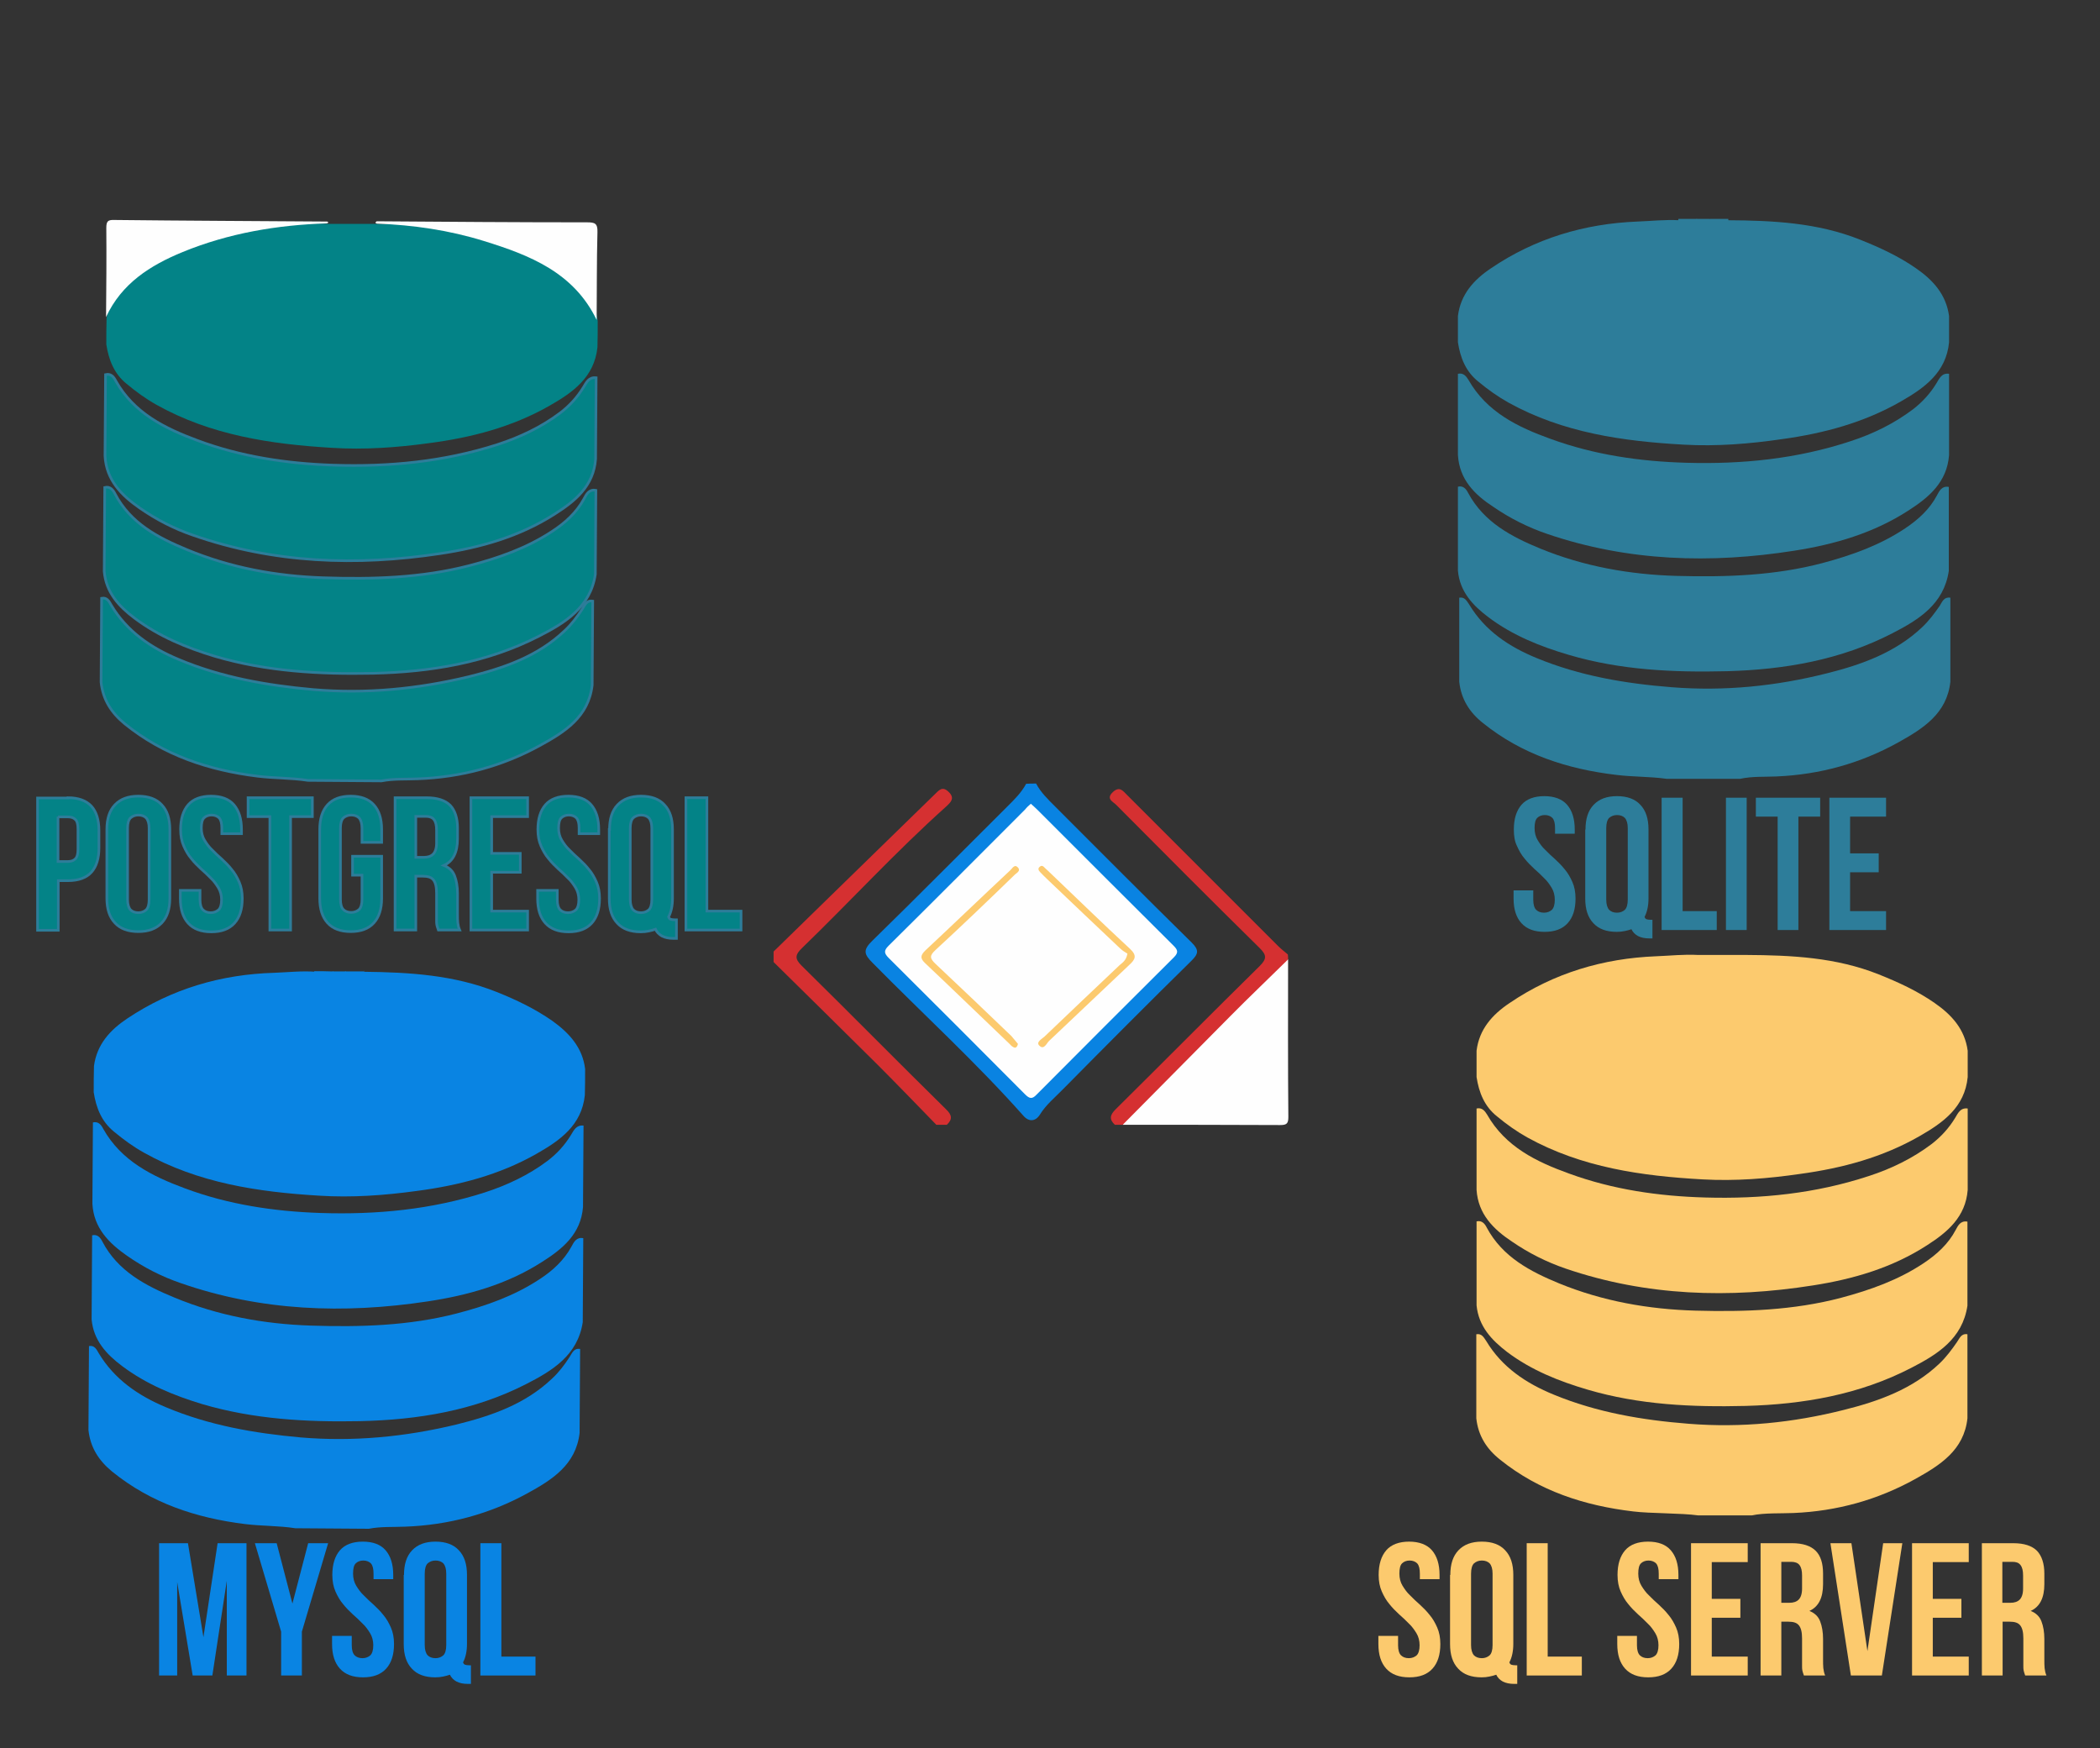 <?xml version="1.0" encoding="utf-8"?>
<!-- Generator: Adobe Illustrator 22.1.0, SVG Export Plug-In . SVG Version: 6.00 Build 0)  -->
<svg version="1.1" id="Layer_1" xmlns="http://www.w3.org/2000/svg" xmlns:xlink="http://www.w3.org/1999/xlink" x="0px" y="0px"
	 viewBox="0 0 800 666" style="enable-background:new 0 0 800 666;" xml:space="preserve">
<rect x="0" y="0" width="800" height="666" fill="#333333" stroke="none"/>
<style type="text/css">
	.st0{fill:#FCCA6E;}
	.st1{fill:none;}
	.st2{fill:#2D7D9A;}
	.st3{fill:#038387;}
	.st4{fill:#038387;stroke:#2D7D9A;stroke-miterlimit:10;}
	.st5{fill:#FEFEFE;}
	.st6{fill:#0984E3;}
	.st7{fill:#0983E2;}
	.st8{fill:#D53031;}
</style>
<g id="загружено__x28_1_x29__xA0_Image_5_">
	<g>
		<path class="st0" d="M562.5,410.3c0-3.3,0-6.7,0-10c1-8.2,6-13.8,12.6-18.2c16.8-11.4,35.6-17,55.8-17.8
			c5.3-0.2,10.6-0.8,15.9-0.5c2.2,0,4.4,0,6.7,0c1.7,0,3.4,0,5,0c2.2,0,4.4,0,6.7,0c17.2,0.1,34.2,0.9,50.5,7.4
			c7.5,3,14.7,6.3,21.3,10.9c6.5,4.5,11.5,10,12.6,18.2c0,3.3,0,6.7,0,10c-1.1,11.5-9.4,17.4-18.3,22.5
			c-14.1,8.1-29.4,12.2-45.4,14.4c-12.4,1.8-24.8,2.8-37.3,2.1c-23.2-1.3-46-4.5-66.8-16c-4.1-2.3-7.9-5-11.5-8
			C565.5,421.5,563.4,416.2,562.5,410.3z"/>
		<path class="st0" d="M562.5,497.3c0-10.7,0-21.3,0-32c2.1-0.5,3.2,1,3.9,2.4c6,11.2,16.6,16.7,27.5,21.2
			c16.6,6.8,34.1,9.9,52,10.4c18.7,0.5,37.3-0.1,55.5-4.9c11.2-3,21.9-6.8,31.6-13.3c4.9-3.3,9.2-7.2,12-12.5
			c0.9-1.7,1.9-3.7,4.5-3.2c0,10.7,0,21.3,0,32c-1.9,12.7-11.5,18.6-21.4,23.7C708.4,531.3,687,535,665,535.6
			c-20.4,0.5-40.5-0.4-60.2-6.2c-10.9-3.2-21.4-7.4-30.6-14.3C568.2,510.5,563.3,505.3,562.5,497.3z"/>
		<path class="st0" d="M749.5,508.3c0,10.7,0,21.3,0,32c-1.3,12.2-10.5,17.9-19.8,23.1c-14.4,8-29.9,12.3-46.5,13
			c-4.6,0.2-11.2-0.1-15.8,0.9c-9.3,0-11.2,0-20.5,0c-6.4-0.9-18.3-0.7-24.7-1.5c-18.6-2.2-35.9-7.8-50.7-19.7
			c-5.2-4.1-8.4-9.2-9.1-15.8c0-10.7,0-21.3,0-32c2.1-0.4,2.9,1.3,3.8,2.6c6,10,15.2,16.1,25.7,20.4c16.5,6.8,33.7,9.7,51.4,11.1
			c20.1,1.6,39.8-0.4,59.2-5.3c13.2-3.3,26.1-7.9,36.4-17.7c2.5-2.4,4.6-5.2,6.6-8.1C746.5,509.9,747.1,507.9,749.5,508.3z"/>
		<path class="st0" d="M562.5,453.3c0-10.3,0-20.7,0-31c2.1-0.5,3.2,1,4,2.3c7,12.3,18.8,18,31.3,22.5c16.7,6.1,34.1,8.6,51.8,9.1
			c21.3,0.6,42.1-1.5,62.4-8.2c8.6-2.8,16.6-6.7,23.9-12.2c3.6-2.8,6.6-6.1,8.9-9.9c1.1-1.8,2-4,4.8-3.6c0,10.3,0,20.7,0,31
			c-0.8,10.3-7.7,16.1-15.5,21.1c-13.3,8.6-28.1,12.9-43.5,15.3c-31.8,5-63.3,4.1-94.1-6.4c-7.3-2.5-14.1-5.9-20.5-10.3
			C568.9,468.3,563.1,462.5,562.5,453.3z"/>
	</g>
	<rect x="545" y="386" class="st1" width="187" height="214"/>
	<g>
		<g>
			<path class="st2" d="M555.4,130.4c0-3.3,0-6.7,0-10c1-8.2,6-13.8,12.6-18.2c16.8-11.4,35.6-17,55.8-17.8
				c5.3-0.2,10.6-0.8,15.9-0.5c2.2,0,4.4,0,6.7,0c1.7,0,3.4,0,5,0c2.2,0,4.4,0,6.7,0c17.2,0.1,34.2,0.9,50.5,7.4
				c7.5,3,14.7,6.3,21.3,10.9c6.5,4.5,11.5,10,12.6,18.2c0,3.3,0,6.7,0,10c-1.1,11.5-9.4,17.4-18.3,22.5
				c-14.1,8.1-29.4,12.2-45.4,14.4c-12.4,1.8-24.8,2.8-37.3,2.1c-23.2-1.3-46-4.5-66.8-16c-4.1-2.3-7.9-5-11.5-8
				C558.4,141.6,556.3,136.3,555.4,130.4z"/>
			<path class="st2" d="M555.4,217.4c0-10.7,0-21.3,0-32c2.1-0.5,3.2,1,3.9,2.4c6,11.2,16.6,16.7,27.5,21.2
				c16.6,6.8,34.1,9.9,52,10.4c18.7,0.5,37.3-0.1,55.5-4.9c11.2-3,21.9-6.8,31.6-13.3c4.9-3.3,9.2-7.2,12-12.5
				c0.9-1.7,1.9-3.7,4.5-3.2c0,10.7,0,21.3,0,32c-1.9,12.7-11.5,18.6-21.4,23.7c-19.7,10.2-41.1,13.9-63.1,14.5
				c-20.4,0.5-40.5-0.4-60.2-6.2c-10.9-3.2-21.4-7.4-30.6-14.3C561.1,230.7,556.1,225.4,555.4,217.4z"/>
			<path class="st2" d="M743,227.7c0,10.7,0,21.3,0,32c-1.3,12.2-10.5,17.9-19.8,23.1c-14.4,8-29.9,12.3-46.5,13
				c-4.6,0.2-9.2-0.1-13.8,0.9c-9.3,0-18.7,0-28,0c-6.4-0.9-12.8-0.7-19.2-1.5c-18.6-2.2-35.9-7.8-50.7-19.7
				c-5.2-4.1-8.4-9.2-9.1-15.8c0-10.7,0-21.3,0-32c2.1-0.4,2.9,1.3,3.8,2.6c6,10,15.2,16.1,25.7,20.4c16.5,6.8,33.7,9.7,51.4,11.1
				c20.1,1.6,39.8-0.4,59.2-5.3c13.2-3.3,26.1-7.9,36.4-17.7c2.5-2.4,4.6-5.2,6.6-8.1C739.9,229.2,740.6,227.3,743,227.7z"/>
			<path class="st2" d="M555.4,173.4c0-10.3,0-20.7,0-31c2.1-0.5,3.2,1,4,2.3c7,12.3,18.8,18,31.3,22.5c16.7,6.1,34.1,8.6,51.8,9.1
				c21.3,0.6,42.1-1.5,62.4-8.2c8.6-2.8,16.6-6.7,23.9-12.2c3.6-2.8,6.6-6.1,8.9-9.9c1.1-1.8,2-4,4.8-3.6c0,10.3,0,20.7,0,31
				c-0.8,10.3-7.7,16.1-15.5,21.1c-13.3,8.6-28.1,12.9-43.5,15.3c-31.8,5-63.3,4.1-94.1-6.4c-7.3-2.5-14.1-5.9-20.5-10.3
				C561.7,188.4,556,182.7,555.4,173.4z"/>
		</g>
		<path class="st2" d="M639.3,84.3c0-0.3,0-0.6,0.1-0.9c2.3,0,4.7,0,7,0c0.7,0.3,0.7,0.6,0,0.9C644,84.3,641.7,84.3,639.3,84.3z"/>
		<path class="st2" d="M658.4,83.4c0,0.3,0,0.6,0.1,0.9c-2.3,0-4.7,0-7,0c-0.7-0.3-0.7-0.6,0-0.9C653.7,83.4,656,83.4,658.4,83.4z"
			/>
		<path class="st2" d="M651.4,83.4c0,0.3,0,0.6,0,0.9c-1.7,0-3.4,0-5.1,0c0-0.3,0-0.6,0-0.9C648,83.4,649.7,83.4,651.4,83.4z"/>
	</g>
	<g>
		<path class="st3" d="M40.5,131.2c0-3.3,0-6.7,0.1-10c1.1-8.2,6.1-13.7,12.7-18.1C70.2,91.8,89,86.3,109.2,85.7
			c5.3-0.2,10.6-0.8,15.9-0.4c2.2,0,4.4,0,6.7,0c1.7,0,3.4,0,5,0c2.2,0,4.4,0,6.7,0c17.2,0.2,34.2,1.2,50.5,7.7
			c7.5,3,14.6,6.4,21.2,11c6.4,4.6,11.5,10.1,12.5,18.3c0,3.3,0,6.7-0.1,10c-1.2,11.5-9.5,17.3-18.5,22.4c-14.1,8-29.5,12-45.5,14.1
			c-12.4,1.7-24.8,2.6-37.3,1.8c-23.2-1.4-46-4.8-66.7-16.4c-4.1-2.3-7.8-5-11.4-8C43.5,142.4,41.4,137.1,40.5,131.2z"/>
		<path class="st4" d="M39.7,217.7c0.1-10.7,0.1-21.3,0.2-32c2.1-0.5,3.2,1,3.9,2.4c5.9,11.3,16.5,16.8,27.4,21.3
			c16.6,6.9,34,10.1,52,10.7c18.7,0.6,37.3,0.1,55.5-4.6c11.2-2.9,22-6.7,31.7-13.1c4.9-3.2,9.2-7.1,12.1-12.4
			c0.9-1.7,1.9-3.7,4.5-3.2c-0.1,10.7-0.1,21.3-0.2,32c-1.9,12.6-11.6,18.5-21.6,23.6c-19.8,10.1-41.1,13.6-63.2,14.1
			c-20.4,0.4-40.5-0.7-60.2-6.5c-10.9-3.3-21.3-7.6-30.5-14.5C45.3,231,40.4,225.7,39.7,217.7z"/>
		<path class="st4" d="M225.8,229c-0.1,10.7-0.1,21.3-0.2,32c-1.4,12.2-10.6,17.9-19.9,23c-14.4,7.9-30,12.1-46.6,12.7
			c-4.6,0.2-9.2-0.1-13.8,0.8c-9.3-0.1-18.7-0.1-28-0.2c-6.4-1-12.8-0.8-19.2-1.6c-18.6-2.3-35.8-8-50.6-20c-5.1-4.2-8.3-9.2-9-15.8
			c0.1-10.7,0.1-21.3,0.2-32c2.1-0.4,2.9,1.3,3.7,2.7c6,10,15.1,16.2,25.6,20.6c16.4,6.9,33.6,9.9,51.3,11.5
			c20.1,1.7,39.8-0.2,59.3-4.9c13.3-3.3,26.2-7.7,36.5-17.5c2.6-2.4,4.7-5.2,6.6-8.1C222.8,230.5,223.4,228.6,225.8,229z"/>
		<path class="st4" d="M40,173.7c0.1-10.3,0.1-20.7,0.2-31c2.1-0.5,3.2,1,3.9,2.4c6.9,12.3,18.7,18.1,31.1,22.7
			c16.6,6.2,34,8.8,51.7,9.4c21.3,0.7,42.2-1.3,62.5-7.8c8.6-2.8,16.7-6.6,23.9-12c3.7-2.8,6.6-6,9-9.9c1.1-1.8,2-3.9,4.8-3.6
			c-0.1,10.3-0.1,20.7-0.2,31c-0.8,10.3-7.8,16-15.7,21c-13.3,8.5-28.2,12.7-43.6,15c-31.8,4.8-63.3,3.7-94-7
			c-7.3-2.5-14.1-6-20.4-10.4C46.3,188.7,40.5,182.9,40,173.7z"/>
		<path class="st5" d="M124.5,85.1c-18.9,0.6-37.3,3.7-54.9,10.9c-12.4,5.1-23.3,12-29.2,24.8c0.1-11.3,0.2-22.7,0.1-34
			c0-2.5,0.6-3.1,3.1-3c27,0.3,54,0.4,81,0.6C125.2,84.6,125.2,84.9,124.5,85.1z"/>
		<path class="st5" d="M227.3,121.9c-8.7-18.1-25.5-24.7-43-30.1c-13.2-4.1-26.9-6.1-40.7-6.6c-0.7-0.2-0.7-0.5-0.1-0.9
			c26.7,0.2,53.4,0.4,80.2,0.4c2.9,0,4,0.4,3.9,3.7C227.3,99.6,227.4,110.8,227.3,121.9z"/>
	</g>
	<g>
		<path class="st6" d="M35.7,416.1c0-3.3,0-6.7,0.1-10c1.1-8.2,6.1-13.7,12.7-18.1c16.9-11.3,35.7-16.8,55.9-17.4
			c5.3-0.2,10.6-0.8,15.9-0.4c2.2,0,4.4,0,6.7,0c1.7,0,3.4,0,5,0c2.2,0,4.4,0,6.7,0c17.2,0.2,34.2,1.2,50.5,7.7
			c7.5,3,14.6,6.4,21.2,11c6.4,4.6,11.5,10.1,12.5,18.3c0,3.3,0,6.7-0.1,10c-1.2,11.5-9.5,17.3-18.5,22.4c-14.1,8-29.5,12-45.5,14.1
			c-12.4,1.7-24.8,2.6-37.3,1.8c-23.2-1.4-46-4.8-66.7-16.4c-4.1-2.3-7.8-5-11.4-8C38.7,427.3,36.6,422,35.7,416.1z"/>
		<path class="st6" d="M34.9,502.6c0.1-10.7,0.1-21.3,0.2-32c2.1-0.5,3.2,1,3.9,2.4c5.9,11.3,16.5,16.8,27.4,21.3
			c16.6,6.9,34,10.1,52,10.7c18.7,0.6,37.3,0.1,55.5-4.6c11.2-2.9,22-6.7,31.7-13.1c4.9-3.2,9.2-7.1,12.1-12.4
			c0.9-1.7,1.9-3.7,4.5-3.2c-0.1,10.7-0.1,21.3-0.2,32c-1.9,12.6-11.6,18.5-21.6,23.6c-19.8,10.1-41.1,13.6-63.2,14.1
			c-20.4,0.4-40.5-0.7-60.2-6.5c-10.9-3.3-21.3-7.6-30.5-14.5C40.5,515.9,35.6,510.6,34.9,502.6z"/>
		<path class="st6" d="M221,513.9c-0.1,10.7-0.1,21.3-0.2,32c-1.4,12.2-10.6,17.9-19.9,23c-14.4,7.9-30,12.1-46.6,12.7
			c-4.6,0.2-9.2-0.1-13.8,0.8c-9.3-0.1-18.7-0.1-28-0.2c-6.4-1-12.8-0.8-19.2-1.6c-18.6-2.3-35.8-8-50.6-20c-5.1-4.2-8.3-9.2-9-15.8
			c0.1-10.7,0.1-21.3,0.2-32c2.1-0.4,2.9,1.3,3.7,2.7c6,10,15.1,16.2,25.6,20.6c16.4,6.9,33.6,9.9,51.3,11.5
			c20.1,1.7,39.8-0.2,59.3-4.9c13.3-3.3,26.2-7.7,36.5-17.5c2.6-2.4,4.7-5.2,6.6-8.1C218,515.4,218.6,513.5,221,513.9z"/>
		<path class="st6" d="M35.2,458.6c0.1-10.3,0.1-20.7,0.2-31c2.1-0.5,3.2,1,3.9,2.4c6.9,12.3,18.7,18.1,31.1,22.7
			c16.6,6.2,34,8.8,51.7,9.4c21.3,0.7,42.2-1.3,62.5-7.8c8.6-2.8,16.7-6.6,23.9-12c3.7-2.8,6.6-6,9-9.9c1.1-1.8,2-3.9,4.8-3.6
			c-0.1,10.3-0.1,20.7-0.2,31c-0.8,10.3-7.8,16-15.7,21c-13.3,8.5-28.2,12.7-43.6,15c-31.8,4.8-63.3,3.7-94-7
			c-7.3-2.5-14.1-6-20.4-10.4C41.5,473.6,35.7,467.8,35.2,458.6z"/>
		<path class="st6" d="M119.7,370c0-0.3,0,1.8,0,1.5c2.3,0,4.5,3.9,7,1.4c0.7,0.3,0.7-3.1,0-2.8C124.4,370,122,370,119.7,370z"/>
		<path class="st6" d="M138.4,370.9c0,0.1,0.4-0.9,0.4-0.8c-2.3,0-4.7,0-7,0c-0.7-0.3-2.3,3.3-1.7,2.9c-1.6,6,4.5,1.9,7.7-0.3
			c0,0.2,0.9-3.2,1-3"/>
		<path class="st6" d="M131.5,371.4c0,0.3,0.3-1.5,0.3-1.3c-1.7,0-3.4,0-5.1,0c0-0.3,0,0.7,0,0.4c0.2,0,0.8,1.3,0.9,1.3"/>
	</g>
</g>
<g id="загружено__x28_1_x29__xA0_Image_3_">
</g>
<g id="загружено__x28_1_x29__xA0_Image_1_">
</g>
<g id="Слой_4_xA0_Image_1_">
	<g>
		<path class="st5" d="M490.7,365.5c0,20-0.1,40,0.1,60c0,2.5-0.6,3.1-3.1,3.1c-20-0.1-40-0.1-60-0.1c-0.6-2.3,1.2-3.3,2.4-4.5
			c18.7-18.7,37.3-37.4,56.1-56.1C487.4,366.7,488.4,364.9,490.7,365.5z"/>
		<path class="st7" d="M394.7,298.5c1.8,3.4,4.5,6,7.2,8.7c17.3,17.3,34.6,34.7,52.1,51.9c2.9,2.9,2.5,4.3-0.1,6.9
			c-16.4,16.1-32.6,32.4-48.8,48.8c-3.1,3.2-6.6,6-9,9.9c-1.6,2.5-4.1,2.8-6.2,0.4c-18.1-20.4-38.3-38.8-57.5-58.3
			c-3.3-3.3-3.7-4.9-0.1-8.4c17.3-16.9,34.3-34.1,51.4-51.1c2.7-2.7,5.4-5.3,7.2-8.7C392,298.5,393.4,298.5,394.7,298.5z"/>
		<path class="st8" d="M356.7,428.5c-7.4-7.6-14.8-15.3-22.3-22.8c-13.2-13.1-26.5-26.2-39.7-39.2c0-1.3,0-2.7,0-4
			c7-6.8,14-13.7,21-20.5c13.4-13.1,26.9-26.2,40.3-39.3c1.6-1.5,2.9-3.4,5.3-1.1c2.7,2.5,0.8,4.1-0.9,5.7
			c-19.1,17.1-36.4,36-54.8,53.8c-2.7,2.6-3,4.1-0.1,6.9c18.4,18.1,36.5,36.5,54.9,54.6c2.3,2.2,2.5,3.8,0.3,5.9
			C359.4,428.5,358,428.5,356.7,428.5z"/>
		<path class="st8" d="M490.7,365.5c-7.3,7.2-14.8,14.3-22,21.6c-13.7,13.8-27.3,27.6-41,41.4c-1,0-2,0-3,0
			c-2.2-2.1-1.9-3.7,0.3-5.9c18.4-18.2,36.5-36.5,54.9-54.6c2.9-2.9,2.5-4.3-0.1-6.9c-18.3-18-36.4-36.2-54.5-54.4
			c-1.2-1.3-4.2-2.3-1.3-5c2.5-2.3,3.8-0.4,5.3,1.1c19.2,19.2,38.4,38.4,57.6,57.6c1.2,1.2,2.5,2.2,3.7,3.2
			C490.7,364.2,490.7,364.8,490.7,365.5z"/>
		<path class="st5" d="M392.7,306.2c0.9,0.8,1.7,1.5,2.4,2.2c17.3,17.3,34.6,34.6,52,51.9c1.6,1.6,1.9,2.6,0.1,4.4
			c-17.5,17.4-34.9,34.8-52.3,52.3c-1.7,1.8-2.7,1.6-4.4-0.1c-17.3-17.4-34.6-34.7-51.9-51.9c-1.8-1.8-2-2.8-0.1-4.7
			c17.4-17.2,34.7-34.6,52-51.9C391.1,307.6,391.8,307,392.7,306.2z"/>
		<path class="st0" d="M429.5,363.3c-0.6-0.4-1.9-1.1-2.8-2c-9.3-8.8-18.6-17.6-27.9-26.5c-0.8-0.8-1.7-1.6-2.5-2.5
			c-0.6-0.6-1.1-1.4-0.2-2.1c0.9-0.8,1.5,0,2.1,0.6c0.4,0.3,0.7,0.7,1.1,1c10.4,9.9,20.6,19.9,31.1,29.6c2.8,2.6,2.2,4-0.2,6.2
			c-10.2,9.6-20.3,19.3-30.5,28.9c-1,0.9-2,3.7-3.8,1.8c-1.3-1.3,1-2.5,2-3.4c9.5-9.1,19.1-18.2,28.6-27.2
			C427.6,366.7,429,366,429.5,363.3z"/>
		<path class="st0" d="M387.8,397.7c-0.3,1.1-0.8,1.8-1.8,1.2c-0.6-0.3-1-0.8-1.5-1.3c-10.7-10.2-21.3-20.5-32.1-30.7
			c-2-1.9-1.7-3,0.1-4.8c10.8-10.1,21.5-20.4,32.3-30.5c0.8-0.7,1.6-2.4,2.8-1.3c1.6,1.5-0.5,2.3-1.2,3.1
			c-9.9,9.6-19.9,19.2-30,28.5c-2.4,2.2-2.2,3.2,0,5.3c9.7,9.1,19.3,18.3,28.9,27.5C386.2,395.7,387,396.8,387.8,397.7z"/>
	</g>
</g>
<g>
	<path class="st6" d="M77.5,623.7l5.4-35.8h11v50.4h-7.5v-36.1l-5.5,36.1h-7.5l-5.9-35.6v35.6h-6.9v-50.4h11L77.5,623.7z"/>
	<path class="st6" d="M107.1,621.6l-10-33.7h8.3l6,23l6-23h7.6l-10,33.7v16.7h-7.9V621.6z"/>
	<path class="st6" d="M126.6,600c0-4.1,1-7.2,2.9-9.4c1.9-2.2,4.9-3.3,8.7-3.3c3.9,0,6.8,1.1,8.7,3.3c1.9,2.2,2.9,5.3,2.9,9.4v1.6
		h-7.5v-2.1c0-1.8-0.3-3.1-1-3.9c-0.7-0.7-1.7-1.1-2.9-1.1c-1.2,0-2.2,0.4-2.9,1.1c-0.7,0.7-1,2-1,3.9c0,1.7,0.4,3.3,1.2,4.6
		c0.8,1.3,1.7,2.6,2.9,3.7c1.2,1.2,2.4,2.4,3.7,3.5c1.3,1.2,2.6,2.5,3.7,3.9c1.2,1.4,2.1,3,2.9,4.8c0.8,1.8,1.2,3.9,1.2,6.3
		c0,4.1-1,7.2-3,9.4c-2,2.2-4.9,3.3-8.8,3.3c-3.9,0-6.8-1.1-8.8-3.3c-2-2.2-3-5.3-3-9.4v-3.1h7.5v3.6c0,1.8,0.4,3.1,1.1,3.8
		c0.7,0.7,1.7,1.1,3,1.1c1.2,0,2.2-0.4,3-1.1c0.7-0.7,1.1-2,1.1-3.8c0-1.7-0.4-3.3-1.2-4.6c-0.8-1.3-1.7-2.6-2.9-3.7
		c-1.2-1.2-2.4-2.4-3.7-3.5c-1.3-1.2-2.6-2.5-3.7-3.9c-1.2-1.4-2.1-3-2.9-4.8C127,604.5,126.6,602.4,126.6,600z"/>
	<path class="st6" d="M153.9,600c0-4.1,1-7.2,3.1-9.4c2.1-2.2,5-3.3,8.9-3.3c3.9,0,6.9,1.1,8.9,3.3c2.1,2.2,3.1,5.3,3.1,9.4v26.2
		c0,2.8-0.5,5.2-1.5,7.1c0.2,0.5,0.4,0.8,0.8,0.9c0.3,0.1,0.8,0.2,1.5,0.2h0.7v7.1h-1.1c-1.8,0-3.2-0.3-4.4-0.9
		c-1.1-0.6-2-1.5-2.5-2.6c-0.8,0.3-1.7,0.5-2.6,0.7c-0.9,0.2-1.9,0.3-3,0.3c-3.9,0-6.9-1.1-8.9-3.3c-2.1-2.2-3.1-5.3-3.1-9.4V600z
		 M161.8,626.7c0,1.8,0.4,3.1,1.1,3.9c0.7,0.7,1.7,1.1,3,1.1c1.2,0,2.2-0.4,3-1.1c0.7-0.7,1.1-2,1.1-3.9v-27.2
		c0-1.8-0.4-3.1-1.1-3.9c-0.7-0.7-1.7-1.1-3-1.1c-1.2,0-2.2,0.4-3,1.1c-0.7,0.7-1.1,2-1.1,3.9V626.7z"/>
	<path class="st6" d="M183.1,587.9h7.9v43.2h13v7.2h-21V587.9z"/>
</g>
<g>
	<path class="st4" d="M25.9,303.9c4,0,6.9,1.1,8.9,3.2c1.9,2.1,2.9,5.2,2.9,9.3v6.6c0,4.1-1,7.2-2.9,9.3s-4.9,3.2-8.9,3.2h-3.7v18.9
		h-7.9v-50.4H25.9z M22.1,311.1v17.1h3.7c1.2,0,2.2-0.3,2.9-1c0.7-0.7,1-1.9,1-3.7v-7.6c0-1.8-0.3-3.1-1-3.7c-0.7-0.7-1.6-1-2.9-1
		H22.1z"/>
	<path class="st4" d="M40.7,316c0-4.1,1-7.2,3.1-9.4c2.1-2.2,5-3.3,8.9-3.3c3.9,0,6.9,1.1,8.9,3.3c2.1,2.2,3.1,5.3,3.1,9.4v26.2
		c0,4.1-1,7.2-3.1,9.4c-2.1,2.2-5,3.3-8.9,3.3c-3.9,0-6.9-1.1-8.9-3.3c-2.1-2.2-3.1-5.3-3.1-9.4V316z M48.6,342.7
		c0,1.8,0.4,3.1,1.1,3.9c0.7,0.7,1.7,1.1,3,1.1c1.2,0,2.2-0.4,3-1.1c0.7-0.7,1.1-2,1.1-3.9v-27.2c0-1.8-0.4-3.1-1.1-3.9
		c-0.7-0.7-1.7-1.1-3-1.1c-1.2,0-2.2,0.4-3,1.1c-0.7,0.7-1.1,2-1.1,3.9V342.7z"/>
	<path class="st4" d="M68.8,316c0-4.1,1-7.2,2.9-9.4c1.9-2.2,4.9-3.3,8.7-3.3c3.9,0,6.8,1.1,8.7,3.3c1.9,2.2,2.9,5.3,2.9,9.4v1.6
		h-7.5v-2.1c0-1.8-0.3-3.1-1-3.9c-0.7-0.7-1.7-1.1-2.9-1.1c-1.2,0-2.2,0.4-2.9,1.1c-0.7,0.7-1,2-1,3.9c0,1.7,0.4,3.3,1.2,4.6
		c0.8,1.3,1.7,2.6,2.9,3.7c1.2,1.2,2.4,2.4,3.7,3.5c1.3,1.2,2.6,2.5,3.7,3.9c1.2,1.4,2.1,3,2.9,4.8c0.8,1.8,1.2,3.9,1.2,6.3
		c0,4.1-1,7.2-3,9.4c-2,2.2-4.9,3.3-8.8,3.3c-3.9,0-6.8-1.1-8.8-3.3c-2-2.2-3-5.3-3-9.4v-3.1h7.5v3.6c0,1.8,0.4,3.1,1.1,3.8
		c0.7,0.7,1.7,1.1,3,1.1c1.2,0,2.2-0.4,3-1.1c0.7-0.7,1.1-2,1.1-3.8c0-1.7-0.4-3.3-1.2-4.6c-0.8-1.3-1.7-2.6-2.9-3.7
		c-1.2-1.2-2.4-2.4-3.7-3.5c-1.3-1.2-2.6-2.5-3.7-3.9c-1.2-1.4-2.1-3-2.9-4.8C69.2,320.5,68.8,318.4,68.8,316z"/>
	<path class="st4" d="M94.5,303.9h24.5v7.2h-8.3v43.2h-7.9v-43.2h-8.3V303.9z"/>
	<path class="st4" d="M134.3,326.2h11.1v16c0,4.1-1,7.2-3,9.4c-2,2.2-4.9,3.3-8.8,3.3s-6.8-1.1-8.8-3.3c-2-2.2-3-5.3-3-9.4V316
		c0-4.1,1-7.2,3-9.4c2-2.2,4.9-3.3,8.8-3.3s6.8,1.1,8.8,3.3c2,2.2,3,5.3,3,9.4v4.9h-7.5v-5.4c0-1.8-0.4-3.1-1.1-3.9
		c-0.7-0.7-1.7-1.1-3-1.1c-1.2,0-2.2,0.4-3,1.1c-0.7,0.7-1.1,2-1.1,3.9v27.2c0,1.8,0.4,3.1,1.1,3.8c0.7,0.7,1.7,1.1,3,1.1
		c1.2,0,2.2-0.4,3-1.1c0.7-0.7,1.1-2,1.1-3.8v-9.3h-3.6V326.2z"/>
	<path class="st4" d="M167,354.3c-0.1-0.3-0.2-0.6-0.3-0.9c-0.1-0.3-0.2-0.6-0.3-1.1c-0.1-0.4-0.1-1-0.1-1.7c0-0.7,0-1.5,0-2.5v-7.9
		c0-2.4-0.4-4-1.2-5c-0.8-1-2.1-1.4-4-1.4h-2.7v20.5h-7.9v-50.4h12c4.1,0,7.1,1,9,2.9c1.8,1.9,2.8,4.8,2.8,8.7v4
		c0,5.2-1.7,8.6-5.2,10.2c2,0.8,3.4,2.1,4.1,4c0.7,1.8,1.1,4.1,1.1,6.7v7.8c0,1.2,0,2.3,0.1,3.3c0.1,0.9,0.3,1.9,0.7,2.8H167z
		 M158.4,311.1v15.5h3.1c1.5,0,2.7-0.4,3.5-1.2c0.8-0.8,1.3-2.2,1.3-4.2v-5c0-1.8-0.3-3.1-1-4c-0.6-0.8-1.7-1.2-3.1-1.2H158.4z"/>
	<path class="st4" d="M187.3,325.1h10.9v7.2h-10.9v14.8H201v7.2h-21.6v-50.4H201v7.2h-13.7V325.1z"/>
	<path class="st4" d="M204.9,316c0-4.1,1-7.2,2.9-9.4c1.9-2.2,4.9-3.3,8.7-3.3c3.9,0,6.8,1.1,8.7,3.3c1.9,2.2,2.9,5.3,2.9,9.4v1.6
		h-7.5v-2.1c0-1.8-0.3-3.1-1-3.9c-0.7-0.7-1.7-1.1-2.9-1.1c-1.2,0-2.2,0.4-2.9,1.1c-0.7,0.7-1,2-1,3.9c0,1.7,0.4,3.3,1.2,4.6
		c0.8,1.3,1.7,2.6,2.9,3.7c1.2,1.2,2.4,2.4,3.7,3.5c1.3,1.2,2.6,2.5,3.7,3.9c1.2,1.4,2.1,3,2.9,4.8c0.8,1.8,1.2,3.9,1.2,6.3
		c0,4.1-1,7.2-3,9.4c-2,2.2-4.9,3.3-8.8,3.3c-3.9,0-6.8-1.1-8.8-3.3c-2-2.2-3-5.3-3-9.4v-3.1h7.5v3.6c0,1.8,0.4,3.1,1.1,3.8
		c0.7,0.7,1.7,1.1,3,1.1c1.2,0,2.2-0.4,3-1.1c0.7-0.7,1.1-2,1.1-3.8c0-1.7-0.4-3.3-1.2-4.6c-0.8-1.3-1.7-2.6-2.9-3.7
		c-1.2-1.2-2.4-2.4-3.7-3.5c-1.3-1.2-2.6-2.5-3.7-3.9c-1.2-1.4-2.1-3-2.9-4.8C205.3,320.5,204.9,318.4,204.9,316z"/>
	<path class="st4" d="M232.2,316c0-4.1,1-7.2,3.1-9.4c2.1-2.2,5-3.3,8.9-3.3c3.9,0,6.9,1.1,8.9,3.3c2.1,2.2,3.1,5.3,3.1,9.4v26.2
		c0,2.8-0.5,5.2-1.5,7.1c0.2,0.5,0.4,0.8,0.8,0.9c0.3,0.1,0.8,0.2,1.5,0.2h0.7v7.1h-1.1c-1.8,0-3.2-0.3-4.4-0.9
		c-1.1-0.6-2-1.5-2.5-2.6c-0.8,0.3-1.7,0.5-2.6,0.7c-0.9,0.2-1.9,0.3-3,0.3c-3.9,0-6.9-1.1-8.9-3.3c-2.1-2.2-3.1-5.3-3.1-9.4V316z
		 M240.1,342.7c0,1.8,0.4,3.1,1.1,3.9c0.7,0.7,1.7,1.1,3,1.1c1.2,0,2.2-0.4,3-1.1c0.7-0.7,1.1-2,1.1-3.9v-27.2
		c0-1.8-0.4-3.1-1.1-3.9c-0.7-0.7-1.7-1.1-3-1.1c-1.2,0-2.2,0.4-3,1.1c-0.7,0.7-1.1,2-1.1,3.9V342.7z"/>
	<path class="st4" d="M261.4,303.9h7.9v43.2h13v7.2h-21V303.9z"/>
</g>
<g>
	<path class="st2" d="M576.7,316c0-4.1,1-7.2,2.9-9.4c1.9-2.2,4.9-3.3,8.7-3.3s6.8,1.1,8.7,3.3c1.9,2.2,2.9,5.3,2.9,9.4v1.6h-7.5
		v-2.1c0-1.8-0.3-3.1-1-3.9c-0.7-0.7-1.7-1.1-2.9-1.1s-2.2,0.4-2.9,1.1c-0.7,0.7-1,2-1,3.9c0,1.7,0.4,3.3,1.2,4.6
		c0.8,1.3,1.7,2.6,2.9,3.7c1.2,1.2,2.4,2.4,3.7,3.5c1.3,1.2,2.6,2.5,3.7,3.9c1.2,1.4,2.1,3,2.9,4.8c0.8,1.8,1.2,3.9,1.2,6.3
		c0,4.1-1,7.2-3,9.4c-2,2.2-4.9,3.3-8.8,3.3c-3.9,0-6.8-1.1-8.8-3.3c-2-2.2-3-5.3-3-9.4v-3.1h7.5v3.6c0,1.8,0.4,3.1,1.1,3.8
		c0.7,0.7,1.7,1.1,3,1.1c1.2,0,2.2-0.4,3-1.1c0.7-0.7,1.1-2,1.1-3.8c0-1.7-0.4-3.3-1.2-4.6c-0.8-1.3-1.7-2.6-2.9-3.7
		c-1.2-1.2-2.4-2.4-3.7-3.5c-1.3-1.2-2.6-2.5-3.7-3.9c-1.2-1.4-2.1-3-2.9-4.8C577,320.5,576.7,318.4,576.7,316z"/>
	<path class="st2" d="M604,316c0-4.1,1-7.2,3.1-9.4c2.1-2.2,5-3.3,8.9-3.3s6.9,1.1,8.9,3.3c2.1,2.2,3.1,5.3,3.1,9.4v26.2
		c0,2.8-0.5,5.2-1.5,7.1c0.2,0.5,0.4,0.8,0.8,0.9c0.3,0.1,0.8,0.2,1.5,0.2h0.7v7.1h-1.1c-1.8,0-3.2-0.3-4.4-0.9
		c-1.1-0.6-2-1.5-2.5-2.6c-0.8,0.3-1.7,0.5-2.6,0.7c-0.9,0.2-1.9,0.3-3,0.3c-3.9,0-6.9-1.1-8.9-3.3c-2.1-2.2-3.1-5.3-3.1-9.4V316z
		 M611.9,342.7c0,1.8,0.4,3.1,1.1,3.9c0.7,0.7,1.7,1.1,3,1.1c1.2,0,2.2-0.4,3-1.1c0.7-0.7,1.1-2,1.1-3.9v-27.2
		c0-1.8-0.4-3.1-1.1-3.9c-0.7-0.7-1.7-1.1-3-1.1c-1.2,0-2.2,0.4-3,1.1c-0.7,0.7-1.1,2-1.1,3.9V342.7z"/>
	<path class="st2" d="M633.1,303.9h7.9v43.2h13v7.2h-21V303.9z"/>
	<path class="st2" d="M657.5,303.9h7.9v50.4h-7.9V303.9z"/>
	<path class="st2" d="M668.9,303.9h24.5v7.2h-8.3v43.2h-7.9v-43.2h-8.3V303.9z"/>
	<path class="st2" d="M704.8,325.1h10.9v7.2h-10.9v14.8h13.7v7.2h-21.6v-50.4h21.6v7.2h-13.7V325.1z"/>
</g>
<g>
	<path class="st0" d="M525.2,600c0-4.1,1-7.2,2.9-9.4c1.9-2.2,4.9-3.3,8.7-3.3s6.8,1.1,8.7,3.3c1.9,2.2,2.9,5.3,2.9,9.4v1.6h-7.5
		v-2.1c0-1.8-0.3-3.1-1-3.9c-0.7-0.7-1.7-1.1-2.9-1.1s-2.2,0.4-2.9,1.1c-0.7,0.7-1,2-1,3.9c0,1.7,0.4,3.3,1.2,4.6
		c0.8,1.3,1.7,2.6,2.9,3.7c1.2,1.2,2.4,2.4,3.7,3.5c1.3,1.2,2.6,2.5,3.7,3.9c1.2,1.4,2.1,3,2.9,4.8c0.8,1.8,1.2,3.9,1.2,6.3
		c0,4.1-1,7.2-3,9.4c-2,2.2-4.9,3.3-8.8,3.3c-3.9,0-6.8-1.1-8.8-3.3c-2-2.2-3-5.3-3-9.4v-3.1h7.5v3.6c0,1.8,0.4,3.1,1.1,3.8
		c0.7,0.7,1.7,1.1,3,1.1c1.2,0,2.2-0.4,3-1.1c0.7-0.7,1.1-2,1.1-3.8c0-1.7-0.4-3.3-1.2-4.6c-0.8-1.3-1.7-2.6-2.9-3.7
		c-1.2-1.2-2.4-2.4-3.7-3.5c-1.3-1.2-2.6-2.5-3.7-3.9c-1.2-1.4-2.1-3-2.9-4.8C525.6,604.5,525.2,602.4,525.2,600z"/>
	<path class="st0" d="M552.5,600c0-4.1,1-7.2,3.1-9.4c2.1-2.2,5-3.3,8.9-3.3s6.9,1.1,8.9,3.3c2.1,2.2,3.1,5.3,3.1,9.4v26.2
		c0,2.8-0.5,5.2-1.5,7.1c0.2,0.5,0.4,0.8,0.8,0.9c0.3,0.1,0.8,0.2,1.5,0.2h0.7v7.1h-1.1c-1.8,0-3.2-0.3-4.4-0.9
		c-1.1-0.6-2-1.5-2.5-2.6c-0.8,0.3-1.7,0.5-2.6,0.7c-0.9,0.2-1.9,0.3-3,0.3c-3.9,0-6.9-1.1-8.9-3.3c-2.1-2.2-3.1-5.3-3.1-9.4V600z
		 M560.4,626.7c0,1.8,0.4,3.1,1.1,3.9c0.7,0.7,1.7,1.1,3,1.1c1.2,0,2.2-0.4,3-1.1c0.7-0.7,1.1-2,1.1-3.9v-27.2
		c0-1.8-0.4-3.1-1.1-3.9c-0.7-0.7-1.7-1.1-3-1.1c-1.2,0-2.2,0.4-3,1.1c-0.7,0.7-1.1,2-1.1,3.9V626.7z"/>
	<path class="st0" d="M581.7,587.9h7.9v43.2h13v7.2h-21V587.9z"/>
	<path class="st0" d="M616.2,600c0-4.1,1-7.2,2.9-9.4c1.9-2.2,4.9-3.3,8.7-3.3c3.9,0,6.8,1.1,8.7,3.3c1.9,2.2,2.9,5.3,2.9,9.4v1.6
		h-7.5v-2.1c0-1.8-0.3-3.1-1-3.9c-0.7-0.7-1.7-1.1-2.9-1.1c-1.2,0-2.2,0.4-2.9,1.1c-0.7,0.7-1,2-1,3.9c0,1.7,0.4,3.3,1.2,4.6
		c0.8,1.3,1.7,2.6,2.9,3.7c1.2,1.2,2.4,2.4,3.7,3.5c1.3,1.2,2.6,2.5,3.7,3.9c1.2,1.4,2.1,3,2.9,4.8c0.8,1.8,1.2,3.9,1.2,6.3
		c0,4.1-1,7.2-3,9.4c-2,2.2-4.9,3.3-8.8,3.3s-6.8-1.1-8.8-3.3c-2-2.2-3-5.3-3-9.4v-3.1h7.5v3.6c0,1.8,0.4,3.1,1.1,3.8
		c0.7,0.7,1.7,1.1,3,1.1c1.2,0,2.2-0.4,3-1.1c0.7-0.7,1.1-2,1.1-3.8c0-1.7-0.4-3.3-1.2-4.6c-0.8-1.3-1.7-2.6-2.9-3.7
		c-1.2-1.2-2.4-2.4-3.7-3.5c-1.3-1.2-2.6-2.5-3.7-3.9c-1.2-1.4-2.1-3-2.9-4.8C616.6,604.5,616.2,602.4,616.2,600z"/>
	<path class="st0" d="M652.1,609.1H663v7.2h-10.9v14.8h13.7v7.2h-21.6v-50.4h21.6v7.2h-13.7V609.1z"/>
	<path class="st0" d="M687.2,638.3c-0.1-0.3-0.2-0.6-0.3-0.9c-0.1-0.3-0.2-0.6-0.3-1.1c-0.1-0.4-0.1-1-0.1-1.7c0-0.7,0-1.5,0-2.5
		v-7.9c0-2.4-0.4-4-1.2-5c-0.8-1-2.1-1.4-4-1.4h-2.7v20.5h-7.9v-50.4h12c4.1,0,7.1,1,9,2.9s2.8,4.8,2.8,8.7v4
		c0,5.2-1.7,8.6-5.2,10.2c2,0.8,3.4,2.1,4.1,4c0.7,1.8,1.1,4.1,1.1,6.7v7.8c0,1.2,0,2.3,0.1,3.3c0.1,0.9,0.3,1.9,0.7,2.8H687.2z
		 M678.6,595.1v15.5h3.1c1.5,0,2.7-0.4,3.5-1.2c0.8-0.8,1.3-2.2,1.3-4.2v-5c0-1.8-0.3-3.1-1-4c-0.6-0.8-1.7-1.2-3.1-1.2H678.6z"/>
	<path class="st0" d="M711.4,629l6-41.1h7.3l-7.8,50.4h-11.8l-7.8-50.4h8L711.4,629z"/>
	<path class="st0" d="M736.3,609.1h10.9v7.2h-10.9v14.8H750v7.2h-21.6v-50.4H750v7.2h-13.7V609.1z"/>
	<path class="st0" d="M771.5,638.3c-0.1-0.3-0.2-0.6-0.3-0.9c-0.1-0.3-0.2-0.6-0.3-1.1c-0.1-0.4-0.1-1-0.1-1.7c0-0.7,0-1.5,0-2.5
		v-7.9c0-2.4-0.4-4-1.2-5c-0.8-1-2.1-1.4-4-1.4h-2.7v20.5h-7.9v-50.4h12c4.1,0,7.1,1,9,2.9c1.8,1.9,2.8,4.8,2.8,8.7v4
		c0,5.2-1.7,8.6-5.2,10.2c2,0.8,3.4,2.1,4.1,4c0.7,1.8,1.1,4.1,1.1,6.7v7.8c0,1.2,0,2.3,0.1,3.3c0.1,0.9,0.3,1.9,0.7,2.8H771.5z
		 M762.8,595.1v15.5h3.1c1.5,0,2.7-0.4,3.5-1.2c0.8-0.8,1.3-2.2,1.3-4.2v-5c0-1.8-0.3-3.1-1-4s-1.7-1.2-3.1-1.2H762.8z"/>
</g>
</svg>
